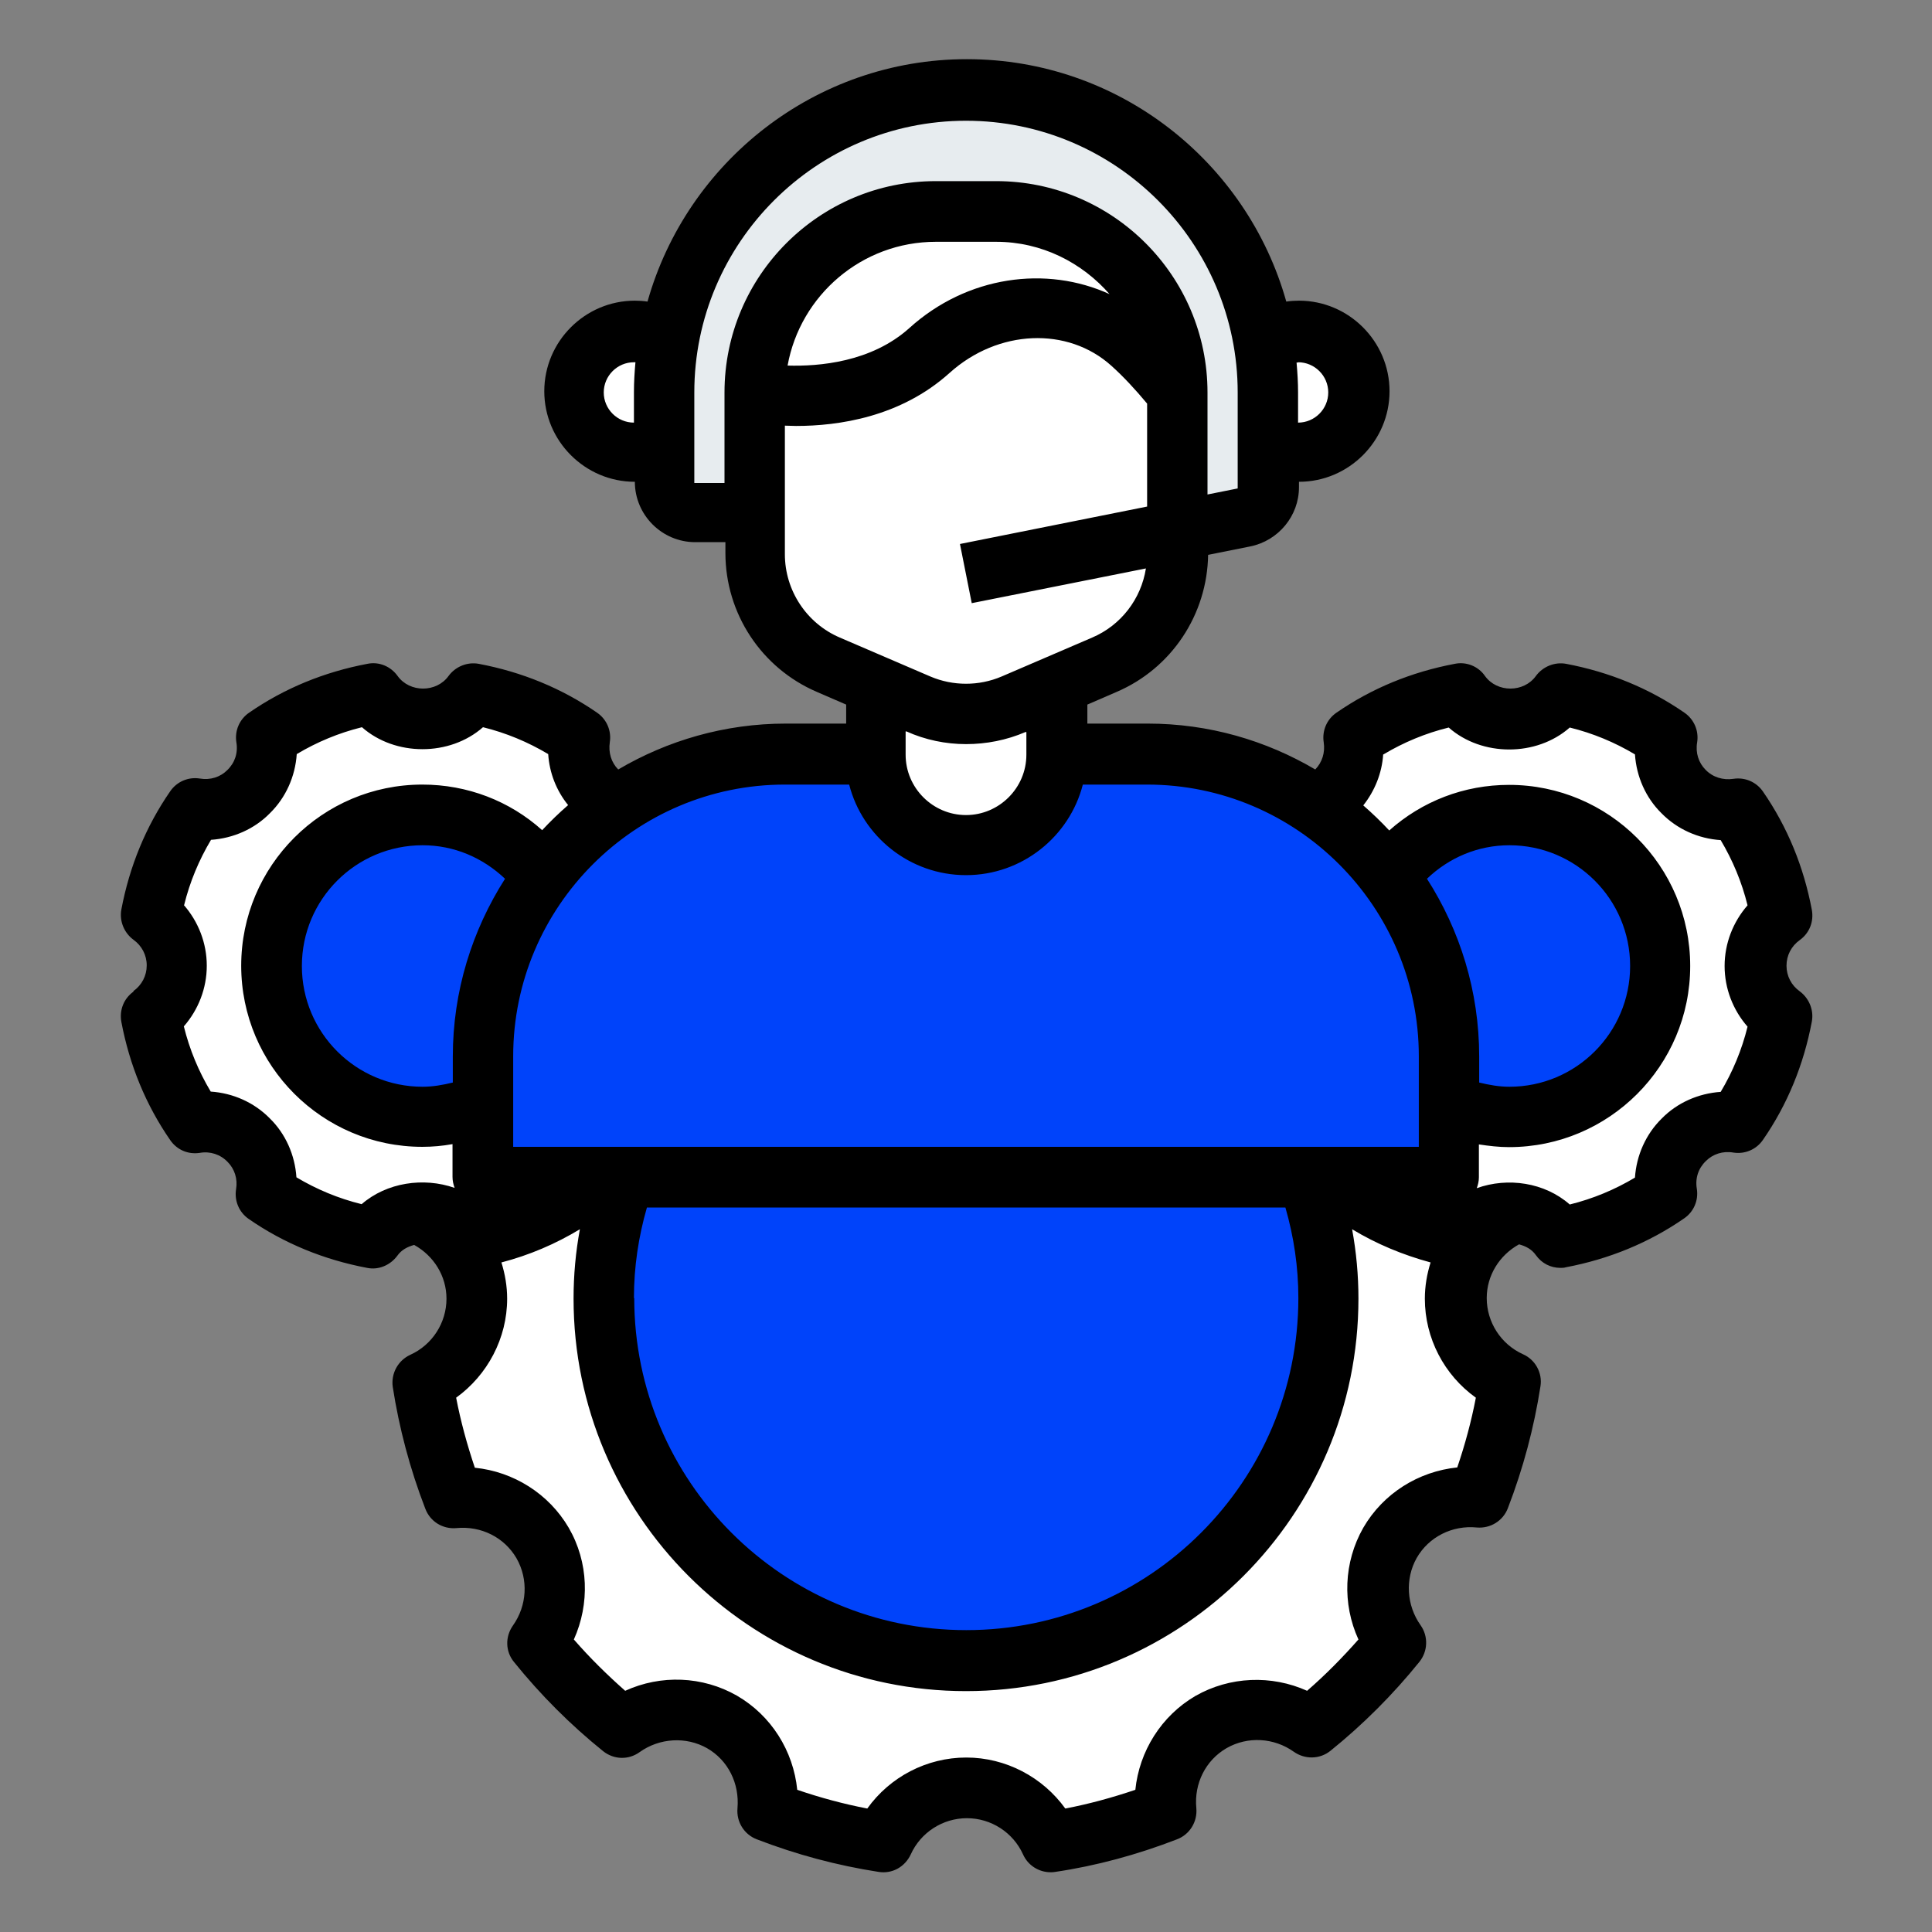 <svg width="72" height="72" viewBox="0 0 72 72" fill="none" xmlns="http://www.w3.org/2000/svg">
<rect x="0" y="0" width="72" height="72" fill="#808080" stroke="none"/>
<path d="M41.153 24.795L37.778 26.246C36.641 26.73 35.359 26.73 34.234 26.246L30.859 24.795C29.205 24.086 28.136 22.455 28.136 20.655V14.625C28.136 10.901 31.163 7.875 34.886 7.875H37.136C40.86 7.875 43.886 10.901 43.886 14.625V20.655C43.886 22.455 42.818 24.086 41.164 24.795H41.153Z" fill="white"/>
<path d="M24.75 16.571C24.424 16.762 24.03 16.875 23.625 16.875C22.387 16.875 21.375 15.863 21.375 14.625C21.375 13.387 22.387 12.375 23.625 12.375C24.098 12.375 24.536 12.521 24.907 12.78" fill="white"/>
<path d="M47.25 16.571C47.576 16.762 47.97 16.875 48.375 16.875C49.612 16.875 50.625 15.863 50.625 14.625C50.625 13.387 49.612 12.375 48.375 12.375C47.903 12.375 47.464 12.521 47.093 12.78" fill="white"/>
<path d="M39.375 28.125C39.375 29.993 37.867 31.5 36 31.5C34.133 31.5 32.625 29.993 32.625 28.125V25.549L34.222 26.235C35.359 26.73 36.641 26.73 37.778 26.235L39.375 25.549V28.125Z" fill="white"/>
<path d="M18 41.164C17.314 41.456 16.549 41.625 15.75 41.625C12.645 41.625 10.125 39.105 10.125 36C10.125 32.895 12.645 30.375 15.75 30.375C17.595 30.375 19.226 31.264 20.25 32.636C21.004 31.613 21.938 30.735 22.995 30.026C22.714 29.914 22.455 29.745 22.23 29.52C21.679 28.98 21.476 28.226 21.589 27.517C20.419 26.707 19.069 26.145 17.617 25.875C17.201 26.46 16.526 26.843 15.75 26.843C14.974 26.843 14.299 26.46 13.883 25.875C12.431 26.145 11.081 26.707 9.911 27.517C10.024 28.226 9.821 28.98 9.27 29.52C8.73 30.071 7.976 30.274 7.268 30.161C6.457 31.331 5.895 32.681 5.625 34.133C6.21 34.549 6.593 35.224 6.593 36C6.593 36.776 6.21 37.451 5.625 37.867C5.895 39.319 6.457 40.669 7.268 41.839C7.976 41.726 8.73 41.929 9.27 42.48C9.821 43.02 10.024 43.774 9.911 44.483C11.081 45.292 12.431 45.855 13.883 46.125C14.299 45.54 14.974 45.157 15.75 45.157C16.526 45.157 17.201 45.54 17.617 46.125C19.069 45.855 20.419 45.292 21.589 44.483C21.555 44.28 21.555 44.078 21.578 43.875H18V41.164Z" fill="white"/>
<path d="M51.75 32.636C52.774 31.264 54.405 30.375 56.25 30.375C59.355 30.375 61.875 32.895 61.875 36C61.875 39.105 59.355 41.625 56.25 41.625C55.451 41.625 54.686 41.456 54 41.164V43.875H50.422C50.445 44.078 50.445 44.28 50.411 44.483C51.581 45.292 52.931 45.855 54.383 46.125C54.799 45.54 55.474 45.157 56.25 45.157C57.026 45.157 57.701 45.54 58.117 46.125C59.569 45.855 60.919 45.292 62.089 44.483C61.976 43.774 62.179 43.02 62.73 42.48C63.27 41.929 64.024 41.726 64.733 41.839C65.543 40.669 66.105 39.319 66.375 37.867C65.79 37.451 65.407 36.776 65.407 36C65.407 35.224 65.79 34.549 66.375 34.133C66.105 32.681 65.543 31.331 64.733 30.161C64.024 30.274 63.27 30.071 62.73 29.52C62.179 28.98 61.976 28.226 62.089 27.517C60.919 26.707 59.569 26.145 58.117 25.875C57.701 26.46 57.026 26.843 56.25 26.843C55.474 26.843 54.799 26.46 54.383 25.875C52.931 26.145 51.581 26.707 50.411 27.517C50.524 28.226 50.321 28.98 49.77 29.52C49.545 29.745 49.286 29.914 49.005 30.026C50.062 30.735 50.996 31.613 51.75 32.636Z" fill="white"/>
<path d="M21.578 43.875C21.555 44.078 21.555 44.28 21.589 44.483C20.419 45.292 19.069 45.855 17.617 46.125C17.201 45.551 16.538 45.169 15.773 45.157C15.761 45.191 15.75 45.225 15.75 45.259C16.942 45.799 17.764 46.991 17.764 48.375C17.764 49.759 16.942 50.951 15.75 51.491C15.975 52.987 16.369 54.428 16.898 55.8C18.203 55.676 19.519 56.284 20.216 57.487C20.902 58.691 20.779 60.142 20.014 61.211C20.948 62.37 22.005 63.428 23.164 64.361C24.233 63.596 25.684 63.472 26.887 64.159C28.091 64.856 28.699 66.172 28.575 67.478C29.948 68.006 31.387 68.4 32.884 68.625C33.424 67.433 34.616 66.611 36 66.611C37.384 66.611 38.576 67.433 39.116 68.625C40.612 68.4 42.053 68.006 43.425 67.478C43.301 66.172 43.909 64.856 45.112 64.159C46.316 63.472 47.767 63.596 48.836 64.361C49.995 63.428 51.053 62.37 51.986 61.211C51.221 60.142 51.097 58.691 51.784 57.487C52.481 56.284 53.797 55.676 55.102 55.8C55.631 54.428 56.025 52.987 56.25 51.491C55.057 50.951 54.236 49.759 54.236 48.375C54.236 46.991 55.057 45.799 56.25 45.259C56.25 45.225 56.239 45.191 56.227 45.157C55.462 45.169 54.799 45.551 54.383 46.125C52.931 45.855 51.581 45.292 50.411 44.483C50.445 44.28 50.445 44.078 50.422 43.875H48.724C49.23 45.281 49.5 46.8 49.5 48.375C49.5 55.834 43.459 61.875 36 61.875C28.541 61.875 22.5 55.834 22.5 48.375C22.5 46.8 22.77 45.281 23.276 43.875H21.578Z" fill="white"/>
<path d="M48.724 43.875C49.23 45.281 49.5 46.8 49.5 48.375C49.5 55.834 43.459 61.875 36 61.875C28.541 61.875 22.5 55.834 22.5 48.375C22.5 46.8 22.77 45.281 23.276 43.875" fill="#0043FA"/>
<path d="M39.375 28.125C39.375 29.992 37.867 31.5 36 31.5C34.133 31.5 32.625 29.992 32.625 28.125H29.25C23.04 28.125 18 33.165 18 39.375V43.875H54V39.375C54 33.165 48.96 28.125 42.75 28.125H39.375Z" fill="#0043FA"/>
<path d="M20.25 32.636C18.832 34.515 18 36.844 18 39.375V41.164C17.314 41.456 16.549 41.625 15.75 41.625C12.645 41.625 10.125 39.105 10.125 36C10.125 32.895 12.645 30.375 15.75 30.375C17.595 30.375 19.226 31.264 20.25 32.636Z" fill="#0043FA"/>
<path d="M54 41.164V39.375C54 36.844 53.167 34.515 51.75 32.636C52.774 31.264 54.405 30.375 56.25 30.375C59.355 30.375 61.875 32.895 61.875 36C61.875 39.105 59.355 41.625 56.25 41.625C55.451 41.625 54.686 41.456 54 41.164Z" fill="#0043FA"/>
<path d="M43.875 14.625C43.29 13.894 42.716 13.286 42.165 12.803C40.005 10.867 36.788 11.126 34.627 13.072C32.029 15.412 28.114 14.636 28.114 14.636C28.114 10.912 31.14 7.886 34.864 7.886H37.114C40.837 7.886 43.864 10.912 43.864 14.636L43.875 14.625Z" fill="white"/>
<path d="M43.875 19.8V14.625C43.875 10.901 40.849 7.875 37.125 7.875H34.875C31.151 7.875 28.125 10.901 28.125 14.625V19.125H25.875C25.256 19.125 24.75 18.619 24.75 18V14.625C24.75 8.415 29.79 3.375 36 3.375C39.105 3.375 41.917 4.635 43.954 6.671C45.99 8.707 47.25 11.52 47.25 14.625V18.203C47.25 18.742 46.867 19.204 46.35 19.305L43.875 19.8Z" fill="#E7ECEF"/>
<path d="M4.973 36.956C4.612 37.215 4.444 37.643 4.522 38.081C4.826 39.69 5.434 41.175 6.345 42.491C6.593 42.851 7.009 43.031 7.447 42.964C7.83 42.896 8.213 43.02 8.482 43.301C8.741 43.56 8.865 43.931 8.797 44.325C8.73 44.753 8.91 45.18 9.27 45.428C10.586 46.339 12.071 46.946 13.68 47.25C14.107 47.34 14.546 47.149 14.805 46.8C14.963 46.575 15.188 46.463 15.435 46.395C16.166 46.8 16.639 47.554 16.639 48.398C16.639 49.298 16.11 50.119 15.289 50.49C14.828 50.704 14.569 51.188 14.636 51.683C14.873 53.213 15.277 54.743 15.851 56.228C16.031 56.7 16.492 56.993 17.01 56.948C17.933 56.858 18.799 57.296 19.249 58.073C19.699 58.86 19.642 59.839 19.114 60.581C18.821 60.998 18.832 61.549 19.159 61.943C20.149 63.169 21.262 64.283 22.477 65.261C22.871 65.576 23.422 65.599 23.839 65.295C24.581 64.766 25.571 64.71 26.348 65.149C27.135 65.599 27.562 66.465 27.484 67.388C27.439 67.894 27.731 68.366 28.204 68.546C29.689 69.12 31.219 69.525 32.749 69.761C33.255 69.84 33.727 69.57 33.941 69.109C34.312 68.288 35.134 67.759 36.034 67.759C36.934 67.759 37.755 68.288 38.126 69.109C38.306 69.514 38.711 69.773 39.15 69.773C39.206 69.773 39.263 69.773 39.319 69.761C40.849 69.536 42.379 69.12 43.864 68.546C44.336 68.366 44.629 67.894 44.584 67.388C44.494 66.465 44.932 65.599 45.709 65.149C46.496 64.699 47.475 64.755 48.218 65.284C48.634 65.576 49.185 65.565 49.579 65.25C50.794 64.271 51.919 63.146 52.898 61.931C53.212 61.538 53.235 60.986 52.943 60.57C52.414 59.828 52.358 58.838 52.796 58.061C53.246 57.274 54.124 56.835 55.035 56.925C55.541 56.97 56.014 56.678 56.194 56.205C56.767 54.72 57.172 53.19 57.409 51.66C57.487 51.165 57.218 50.67 56.756 50.468C55.935 50.096 55.406 49.275 55.406 48.375C55.406 47.531 55.879 46.778 56.61 46.373C56.858 46.44 57.083 46.553 57.24 46.778C57.454 47.081 57.791 47.25 58.151 47.25C58.219 47.25 58.286 47.25 58.354 47.228C59.962 46.924 61.447 46.316 62.764 45.405C63.124 45.158 63.304 44.73 63.236 44.303C63.169 43.909 63.292 43.538 63.574 43.268C63.833 43.009 64.204 42.885 64.597 42.953C65.025 43.02 65.453 42.84 65.7 42.48C66.611 41.164 67.219 39.679 67.522 38.07C67.601 37.643 67.421 37.204 67.073 36.945C66.757 36.72 66.578 36.371 66.578 35.989C66.578 35.606 66.757 35.258 67.073 35.033C67.433 34.774 67.601 34.346 67.522 33.908C67.219 32.299 66.611 30.814 65.7 29.498C65.453 29.138 65.025 28.958 64.597 29.025C64.215 29.081 63.833 28.969 63.562 28.688C63.304 28.429 63.18 28.058 63.248 27.664C63.315 27.236 63.135 26.809 62.775 26.561C61.459 25.65 59.974 25.043 58.365 24.739C57.938 24.66 57.499 24.84 57.24 25.189C56.79 25.819 55.789 25.819 55.339 25.189C55.091 24.829 54.641 24.649 54.214 24.739C52.605 25.043 51.12 25.65 49.804 26.561C49.444 26.809 49.264 27.236 49.331 27.664C49.388 28.046 49.275 28.406 49.016 28.676C47.182 27.596 45.056 26.966 42.773 26.966H40.523V26.258L41.614 25.785C43.661 24.908 44.989 22.905 45.023 20.678L46.597 20.363C47.644 20.149 48.409 19.226 48.409 18.158V17.955C50.265 17.955 51.784 16.436 51.784 14.58C51.784 12.724 50.265 11.205 48.409 11.205C48.251 11.205 48.094 11.216 47.936 11.239C46.474 6.03 41.693 2.205 36.034 2.205C30.375 2.205 25.594 6.041 24.131 11.239C23.974 11.216 23.816 11.205 23.659 11.205C21.802 11.205 20.284 12.724 20.284 14.58C20.284 16.436 21.802 17.955 23.659 17.955C23.659 19.193 24.671 20.205 25.909 20.205H27.034V20.61C27.034 22.86 28.372 24.896 30.442 25.785L31.534 26.258V26.966H29.284C27.011 26.966 24.874 27.596 23.04 28.676C22.781 28.418 22.669 28.046 22.725 27.664C22.793 27.236 22.613 26.809 22.253 26.561C20.936 25.65 19.451 25.043 17.843 24.739C17.415 24.66 16.976 24.84 16.718 25.189C16.267 25.819 15.266 25.819 14.816 25.189C14.557 24.829 14.119 24.649 13.691 24.739C12.082 25.043 10.598 25.65 9.281 26.561C8.921 26.809 8.741 27.236 8.809 27.664C8.876 28.058 8.752 28.429 8.471 28.699C8.213 28.958 7.841 29.081 7.447 29.014C7.02 28.946 6.593 29.126 6.345 29.486C5.434 30.803 4.826 32.288 4.522 33.896C4.444 34.324 4.624 34.763 4.973 35.021C5.287 35.246 5.468 35.595 5.468 35.978C5.468 36.36 5.287 36.709 4.973 36.934V36.956ZM48.375 13.5C48.994 13.5 49.5 14.006 49.5 14.625C49.5 15.244 48.994 15.75 48.375 15.75V14.625C48.375 14.254 48.352 13.883 48.319 13.511C48.341 13.511 48.352 13.511 48.375 13.511V13.5ZM23.625 14.625V15.75C23.006 15.75 22.5 15.244 22.5 14.625C22.5 14.006 23.006 13.5 23.625 13.5C23.648 13.5 23.659 13.5 23.681 13.5C23.648 13.871 23.625 14.243 23.625 14.614V14.625ZM54.315 54.686C52.864 54.833 51.547 55.654 50.805 56.936C50.074 58.219 50.017 59.771 50.625 61.099C50.029 61.774 49.399 62.415 48.712 63.011C47.385 62.415 45.833 62.471 44.55 63.203C43.279 63.945 42.458 65.261 42.311 66.701C41.445 66.994 40.579 67.23 39.701 67.399C38.858 66.229 37.485 65.498 36.011 65.498C34.538 65.498 33.165 66.218 32.321 67.399C31.444 67.23 30.566 66.994 29.711 66.701C29.565 65.25 28.744 63.934 27.461 63.191C26.179 62.46 24.626 62.404 23.299 63.011C22.624 62.415 21.983 61.785 21.386 61.099C21.983 59.771 21.938 58.219 21.195 56.936C20.453 55.665 19.136 54.844 17.696 54.698C17.404 53.831 17.168 52.965 16.999 52.088C18.169 51.244 18.9 49.871 18.9 48.398C18.9 47.936 18.821 47.475 18.686 47.048C19.721 46.778 20.7 46.361 21.611 45.81C21.454 46.654 21.375 47.52 21.375 48.398C21.375 56.464 27.934 63.023 36 63.023C44.066 63.023 50.625 56.464 50.625 48.398C50.625 47.52 50.546 46.665 50.389 45.81C51.3 46.361 52.279 46.766 53.314 47.048C53.179 47.475 53.1 47.936 53.1 48.398C53.1 49.871 53.82 51.244 55.001 52.088C54.833 52.965 54.596 53.843 54.304 54.698L54.315 54.686ZM16.875 39.375V40.343C16.504 40.433 16.133 40.5 15.75 40.5C13.264 40.5 11.25 38.486 11.25 36C11.25 33.514 13.264 31.5 15.75 31.5C16.92 31.5 17.989 31.961 18.821 32.749C17.595 34.673 16.875 36.934 16.875 39.375ZM23.625 48.375C23.625 47.216 23.794 46.091 24.109 45H47.903C48.218 46.091 48.386 47.216 48.386 48.375C48.386 55.204 42.84 60.75 36.011 60.75C29.183 60.75 23.636 55.204 23.636 48.375H23.625ZM53.179 32.749C54 31.961 55.08 31.5 56.25 31.5C58.736 31.5 60.75 33.514 60.75 36C60.75 38.486 58.736 40.5 56.25 40.5C55.867 40.5 55.496 40.433 55.125 40.343V39.375C55.125 36.934 54.405 34.661 53.179 32.749ZM51.559 28.114C52.312 27.664 53.123 27.326 53.989 27.113C55.226 28.204 57.263 28.204 58.5 27.113C59.366 27.326 60.176 27.664 60.93 28.114C60.986 28.946 61.335 29.734 61.92 30.308C62.505 30.904 63.292 31.253 64.125 31.309C64.575 32.063 64.912 32.873 65.126 33.739C64.586 34.358 64.271 35.156 64.271 36C64.271 36.844 64.586 37.643 65.126 38.261C64.912 39.128 64.575 39.938 64.125 40.691C63.292 40.748 62.505 41.096 61.931 41.681C61.335 42.266 60.986 43.054 60.93 43.886C60.176 44.336 59.366 44.674 58.5 44.888C57.566 44.066 56.194 43.864 55.035 44.28C55.08 44.156 55.114 44.021 55.114 43.875V42.649C55.485 42.705 55.856 42.75 56.239 42.75C59.962 42.75 62.989 39.724 62.989 36C62.989 32.276 59.962 29.25 56.239 29.25C54.562 29.25 52.999 29.858 51.773 30.949C51.469 30.623 51.142 30.308 50.805 30.015C51.233 29.475 51.502 28.811 51.547 28.114H51.559ZM27 14.625V18H25.875V14.625C25.875 9.045 30.42 4.5 36 4.5C41.58 4.5 46.125 9.045 46.125 14.625V18.203L45 18.428V14.625C45 10.283 41.468 6.75 37.125 6.75H34.875C30.532 6.75 27 10.283 27 14.625ZM41.366 10.969C38.992 9.878 36.034 10.283 33.885 12.229C32.468 13.5 30.521 13.658 29.351 13.624C29.824 11.003 32.119 9.011 34.875 9.011H37.125C38.824 9.011 40.331 9.788 41.366 10.98V10.969ZM31.297 23.76C30.06 23.231 29.25 22.005 29.25 20.655V15.863C29.385 15.863 29.509 15.874 29.666 15.874C31.241 15.874 33.559 15.548 35.392 13.894C37.193 12.274 39.791 12.161 41.422 13.635C41.861 14.029 42.311 14.513 42.75 15.041V18.878L35.775 20.273L36.214 22.478L42.705 21.184C42.525 22.32 41.782 23.299 40.703 23.76L37.328 25.211C36.484 25.571 35.516 25.571 34.672 25.211L31.297 23.76ZM38.25 27.259V28.125C38.25 29.363 37.237 30.375 36 30.375C34.763 30.375 33.75 29.363 33.75 28.125V27.259H33.784C34.481 27.574 35.246 27.731 36 27.731C36.754 27.731 37.508 27.585 38.216 27.281H38.25V27.259ZM29.25 29.239H31.646C32.141 31.174 33.907 32.614 36 32.614C38.093 32.614 39.859 31.174 40.354 29.239H42.75C48.33 29.239 52.875 33.784 52.875 39.364V42.739H19.125V39.364C19.125 33.784 23.67 29.239 29.25 29.239ZM6.862 33.728C7.076 32.861 7.414 32.051 7.864 31.298C8.696 31.241 9.484 30.893 10.057 30.308C10.654 29.723 11.002 28.935 11.059 28.103C11.812 27.653 12.623 27.315 13.489 27.101C14.726 28.193 16.762 28.193 18 27.101C18.866 27.315 19.676 27.653 20.43 28.103C20.475 28.8 20.734 29.464 21.172 30.004C20.835 30.296 20.509 30.611 20.205 30.938C18.99 29.846 17.415 29.239 15.739 29.239C12.015 29.239 8.989 32.265 8.989 35.989C8.989 39.713 12.015 42.739 15.739 42.739C16.121 42.739 16.492 42.705 16.864 42.638V43.864C16.864 44.01 16.898 44.145 16.942 44.269C15.784 43.864 14.411 44.066 13.477 44.876C12.611 44.663 11.801 44.325 11.047 43.875C10.991 43.043 10.643 42.255 10.057 41.681C9.473 41.085 8.685 40.736 7.853 40.68C7.402 39.926 7.065 39.116 6.851 38.25C7.391 37.631 7.706 36.833 7.706 35.989C7.706 35.145 7.391 34.346 6.851 33.728H6.862Z" fill="black"/>
</svg>
